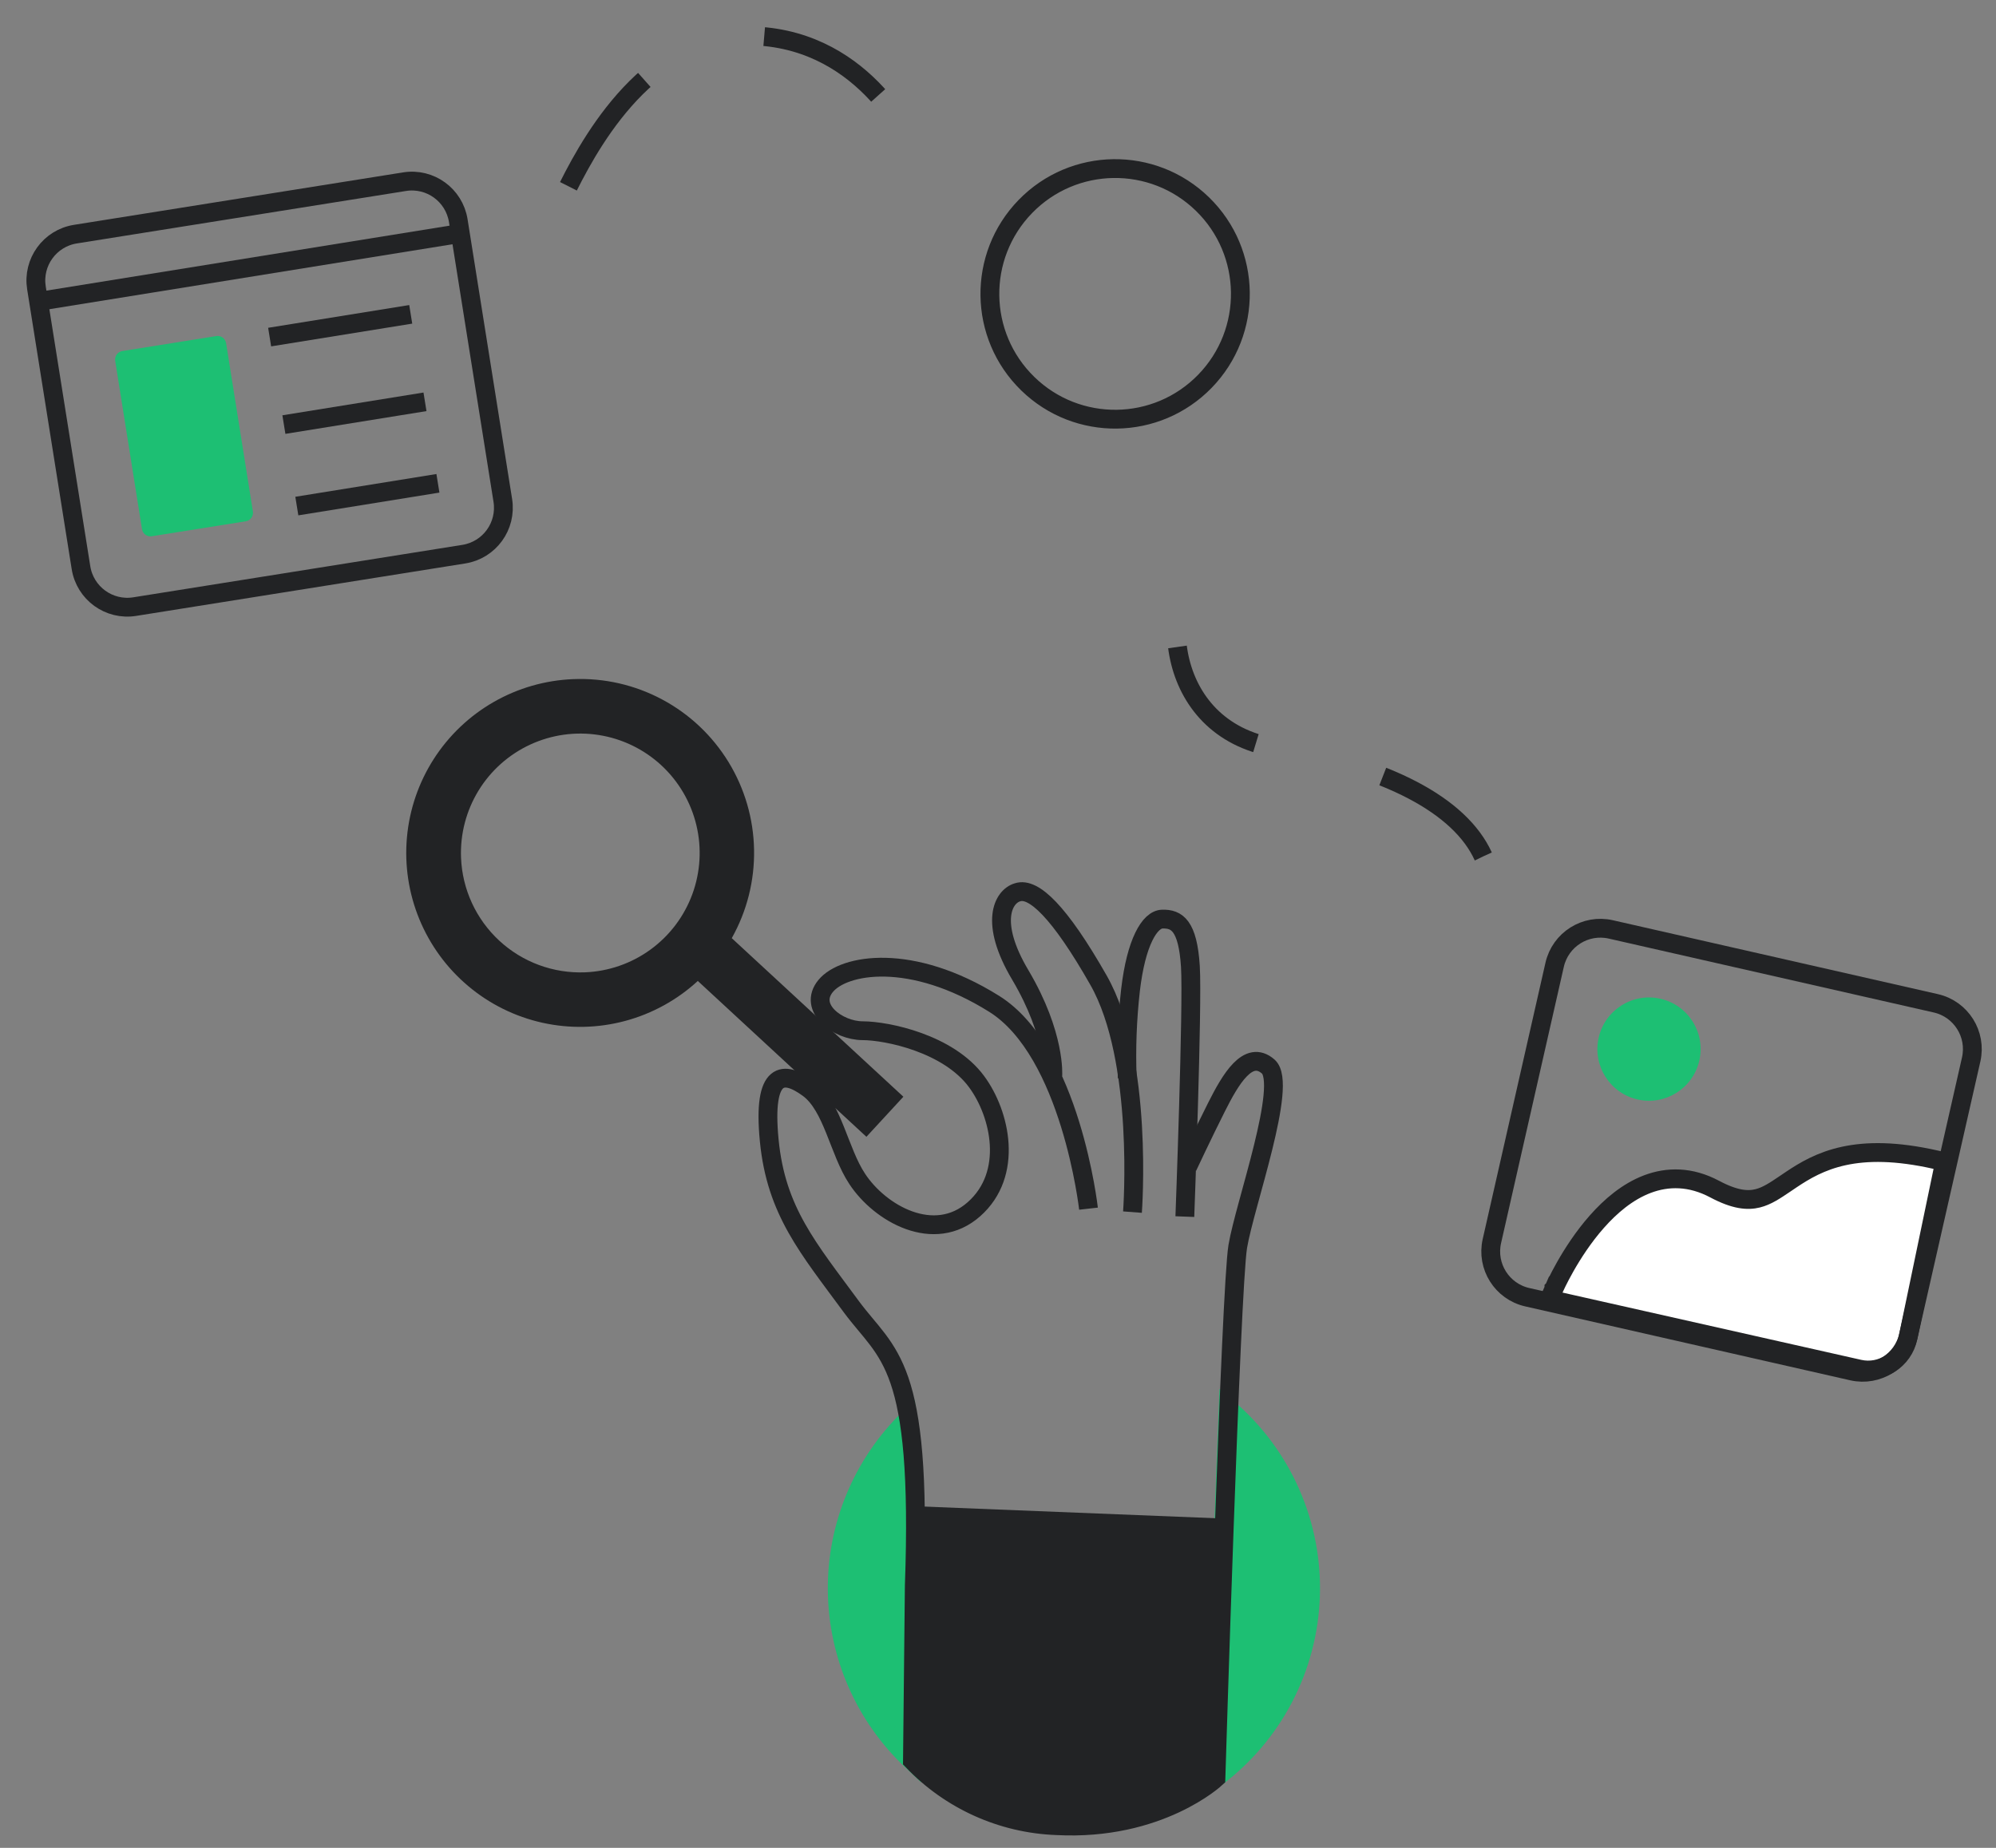 <svg role="img" width="108" height="100" viewBox="0 0 108 100" fill="none" xmlns="http://www.w3.org/2000/svg"><rect x="0" y="0" width="108" height="100" fill="#808080" stroke="none"/><title>A buyer searching for Gigs.</title><path d="M65.063 11.043C67.746 13.655 67.805 17.948 65.196 20.633C62.586 23.317 58.295 23.377 55.612 20.765C52.929 18.154 52.87 13.861 55.48 11.176C58.09 8.491 62.38 8.432 65.063 11.043Z" stroke="#222325" stroke-width="1.018"></path><path d="M80.256 46.344C79.013 43.603 75.094 41.503 68.99 40.465C62.886 39.428 62.499 32.243 65.393 29.489" stroke="#222325" stroke-width="1.018" stroke-miterlimit="10" stroke-dasharray="7.11 7.11"></path><path d="M30.757 10.08C32.178 7.245 35.542 1.39 41.423 1.988C47.304 2.587 49.543 8.277 49.543 8.277" stroke="#222325" stroke-width="1.018" stroke-miterlimit="10" stroke-dasharray="7.11 7.11"></path><path d="M49.137 76.812C49.447 78.774 49.591 81.568 49.438 85.818L49.338 95.284C48.08 94.103 47.075 92.68 46.381 91.1C45.687 89.52 45.32 87.817 45.301 86.091C45.282 84.366 45.612 82.654 46.272 81.06C46.931 79.465 47.905 78.02 49.137 76.812Z" fill="#1DBF73" stroke="#1DBF73" stroke-width="1.018" stroke-miterlimit="10"></path><path d="M66.454 76.234C67.91 77.486 69.067 79.049 69.837 80.808C70.608 82.567 70.974 84.477 70.907 86.397C70.84 88.316 70.342 90.196 69.451 91.897C68.56 93.598 67.298 95.077 65.758 96.224C65.764 96.176 66.107 84.704 66.454 76.234Z" fill="#1DBF73" stroke="#1DBF73" stroke-width="1.018" stroke-miterlimit="10"></path><path d="M31.023 36.752C32.695 36.685 34.355 37.065 35.832 37.855C37.308 38.644 38.547 39.814 39.421 41.243C40.294 42.672 40.771 44.308 40.801 45.983C40.832 47.657 40.415 49.31 39.594 50.77L48.88 59.351L46.88 61.52L37.757 53.086C36.642 54.113 35.295 54.854 33.832 55.248C32.37 55.642 30.833 55.676 29.354 55.349C27.875 55.021 26.497 54.341 25.337 53.365C24.177 52.39 23.27 51.149 22.692 49.748C22.114 48.346 21.883 46.826 22.019 45.316C22.154 43.806 22.652 42.352 23.47 41.075C24.288 39.8 25.402 38.74 26.717 37.987C28.032 37.234 29.509 36.811 31.023 36.752ZM31.654 52.619C32.93 52.568 34.163 52.14 35.196 51.389C36.23 50.637 37.017 49.596 37.459 48.396C37.901 47.197 37.977 45.894 37.679 44.651C37.38 43.408 36.72 42.281 35.782 41.414C34.843 40.547 33.669 39.977 32.407 39.778C31.145 39.578 29.853 39.757 28.693 40.293C27.533 40.829 26.558 41.696 25.891 42.786C25.224 43.877 24.895 45.14 24.946 46.418C25.014 48.13 25.759 49.745 27.017 50.908C28.274 52.071 29.942 52.686 31.654 52.619Z" fill="#222325"></path><path d="M64.11 65.839C64.11 65.839 64.541 54.394 64.41 52.298C64.269 50.086 63.68 49.717 62.895 49.739C62.207 49.75 61.472 50.995 61.171 53.571C60.992 55.152 60.932 56.744 60.993 58.334" stroke="#222325" stroke-width="1.018" stroke-miterlimit="10"></path><path d="M61.276 65.596C61.276 65.596 61.9 57.372 59.439 53.046C57.321 49.324 55.92 48.007 55.06 48.288C54.288 48.508 53.497 49.897 55.216 52.778C57.126 56.011 56.965 58.205 56.965 58.205" stroke="#222325" stroke-width="1.018" stroke-miterlimit="10"></path><path d="M58.897 65.409C58.897 65.409 57.94 56.918 53.792 54.324C49.312 51.522 45.657 52.166 44.675 53.357C43.694 54.548 45.337 55.776 46.671 55.779C48.005 55.782 51.32 56.469 52.84 58.533C54.139 60.291 54.853 63.536 52.698 65.44C50.543 67.344 47.608 65.673 46.378 63.792C45.393 62.311 45.056 59.855 43.738 58.893C42.42 57.931 41.248 57.888 41.622 61.719C41.995 65.55 43.732 67.542 46.084 70.742C48.028 73.363 49.906 73.686 49.471 85.812L49.371 95.282C51.414 97.427 54.212 98.689 57.171 98.799C62.732 99.093 65.792 96.225 65.792 96.225C65.792 96.225 66.595 69.721 66.973 67.455C67.35 65.189 69.707 58.663 68.62 57.716C67.533 56.769 66.58 58.408 65.818 59.923C65.056 61.439 64.258 63.146 64.258 63.146" stroke="#222325" stroke-width="1.018" stroke-miterlimit="10"></path><path d="M66.23 82.18L49.404 81.507L49.338 95.286C49.338 95.286 52.632 98.426 56.439 98.746C59.74 98.97 63.02 98.084 65.76 96.229L66.23 82.18Z" fill="#222325"></path><path d="M84.546 69.951L84.08 69.747L83.834 70.312L84.435 70.447L100.599 74.088C101.8 74.358 102.989 73.592 103.24 72.387L105.12 63.359L105.222 62.869L104.733 62.759C102.596 62.277 101.015 62.287 99.769 62.557C98.519 62.828 97.645 63.353 96.927 63.833C96.82 63.904 96.718 63.973 96.621 64.04C96.041 64.432 95.611 64.724 95.105 64.85C94.564 64.985 93.876 64.935 92.778 64.351C91.474 63.657 90.237 63.665 89.138 64.08C88.062 64.487 87.143 65.275 86.409 66.106C85.67 66.94 85.09 67.85 84.695 68.545C84.498 68.894 84.345 69.191 84.241 69.403C84.189 69.509 84.15 69.594 84.123 69.652C84.109 69.682 84.099 69.705 84.091 69.721L84.083 69.74L84.081 69.745L84.08 69.746L84.08 69.747C84.08 69.747 84.08 69.747 84.546 69.951Z" fill="white" stroke="#222325" stroke-width="1.018"></path><path d="M104.744 54.296L87.157 50.297C85.79 49.986 84.43 50.843 84.119 52.211L80.724 67.162C80.413 68.53 81.27 69.891 82.637 70.201L100.224 74.201C101.591 74.511 102.951 73.654 103.261 72.287L106.657 57.336C106.967 55.968 106.111 54.607 104.744 54.296Z" stroke="#222325" stroke-width="1.018" stroke-miterlimit="10"></path><path d="M88.611 59.501C90.115 59.84 91.61 58.894 91.949 57.388C92.288 55.882 91.343 54.387 89.838 54.048C88.333 53.709 86.838 54.654 86.5 56.16C86.161 57.666 87.106 59.161 88.611 59.501Z" fill="#1DBF73"></path><path d="M21.89 9.832L4.079 12.671C2.694 12.891 1.751 14.193 1.972 15.579L4.382 30.72C4.602 32.105 5.903 33.049 7.287 32.828L25.099 29.989C26.483 29.768 27.426 28.467 27.206 27.081L24.796 11.941C24.575 10.555 23.274 9.611 21.89 9.832Z" stroke="#222325" stroke-width="1.018" stroke-miterlimit="10"></path><path d="M2.01 16.324L24.825 12.647" stroke="#222325" stroke-width="1.018" stroke-miterlimit="10"></path><path d="M11.704 18.187L6.618 18.997C6.365 19.038 6.193 19.275 6.233 19.528L7.683 28.636C7.723 28.889 7.961 29.061 8.213 29.021L13.3 28.21C13.552 28.17 13.724 27.933 13.684 27.68L12.234 18.572C12.194 18.319 11.957 18.146 11.704 18.187Z" fill="#1DBF73"></path><path d="M14.59 18.242L22.224 17.011" stroke="#222325" stroke-width="1.018" stroke-miterlimit="10"></path><path d="M15.361 22.977L22.995 21.745" stroke="#222325" stroke-width="1.018" stroke-miterlimit="10"></path><path d="M16.061 27.387L23.695 26.155" stroke="#222325" stroke-width="1.018" stroke-miterlimit="10"></path></svg>